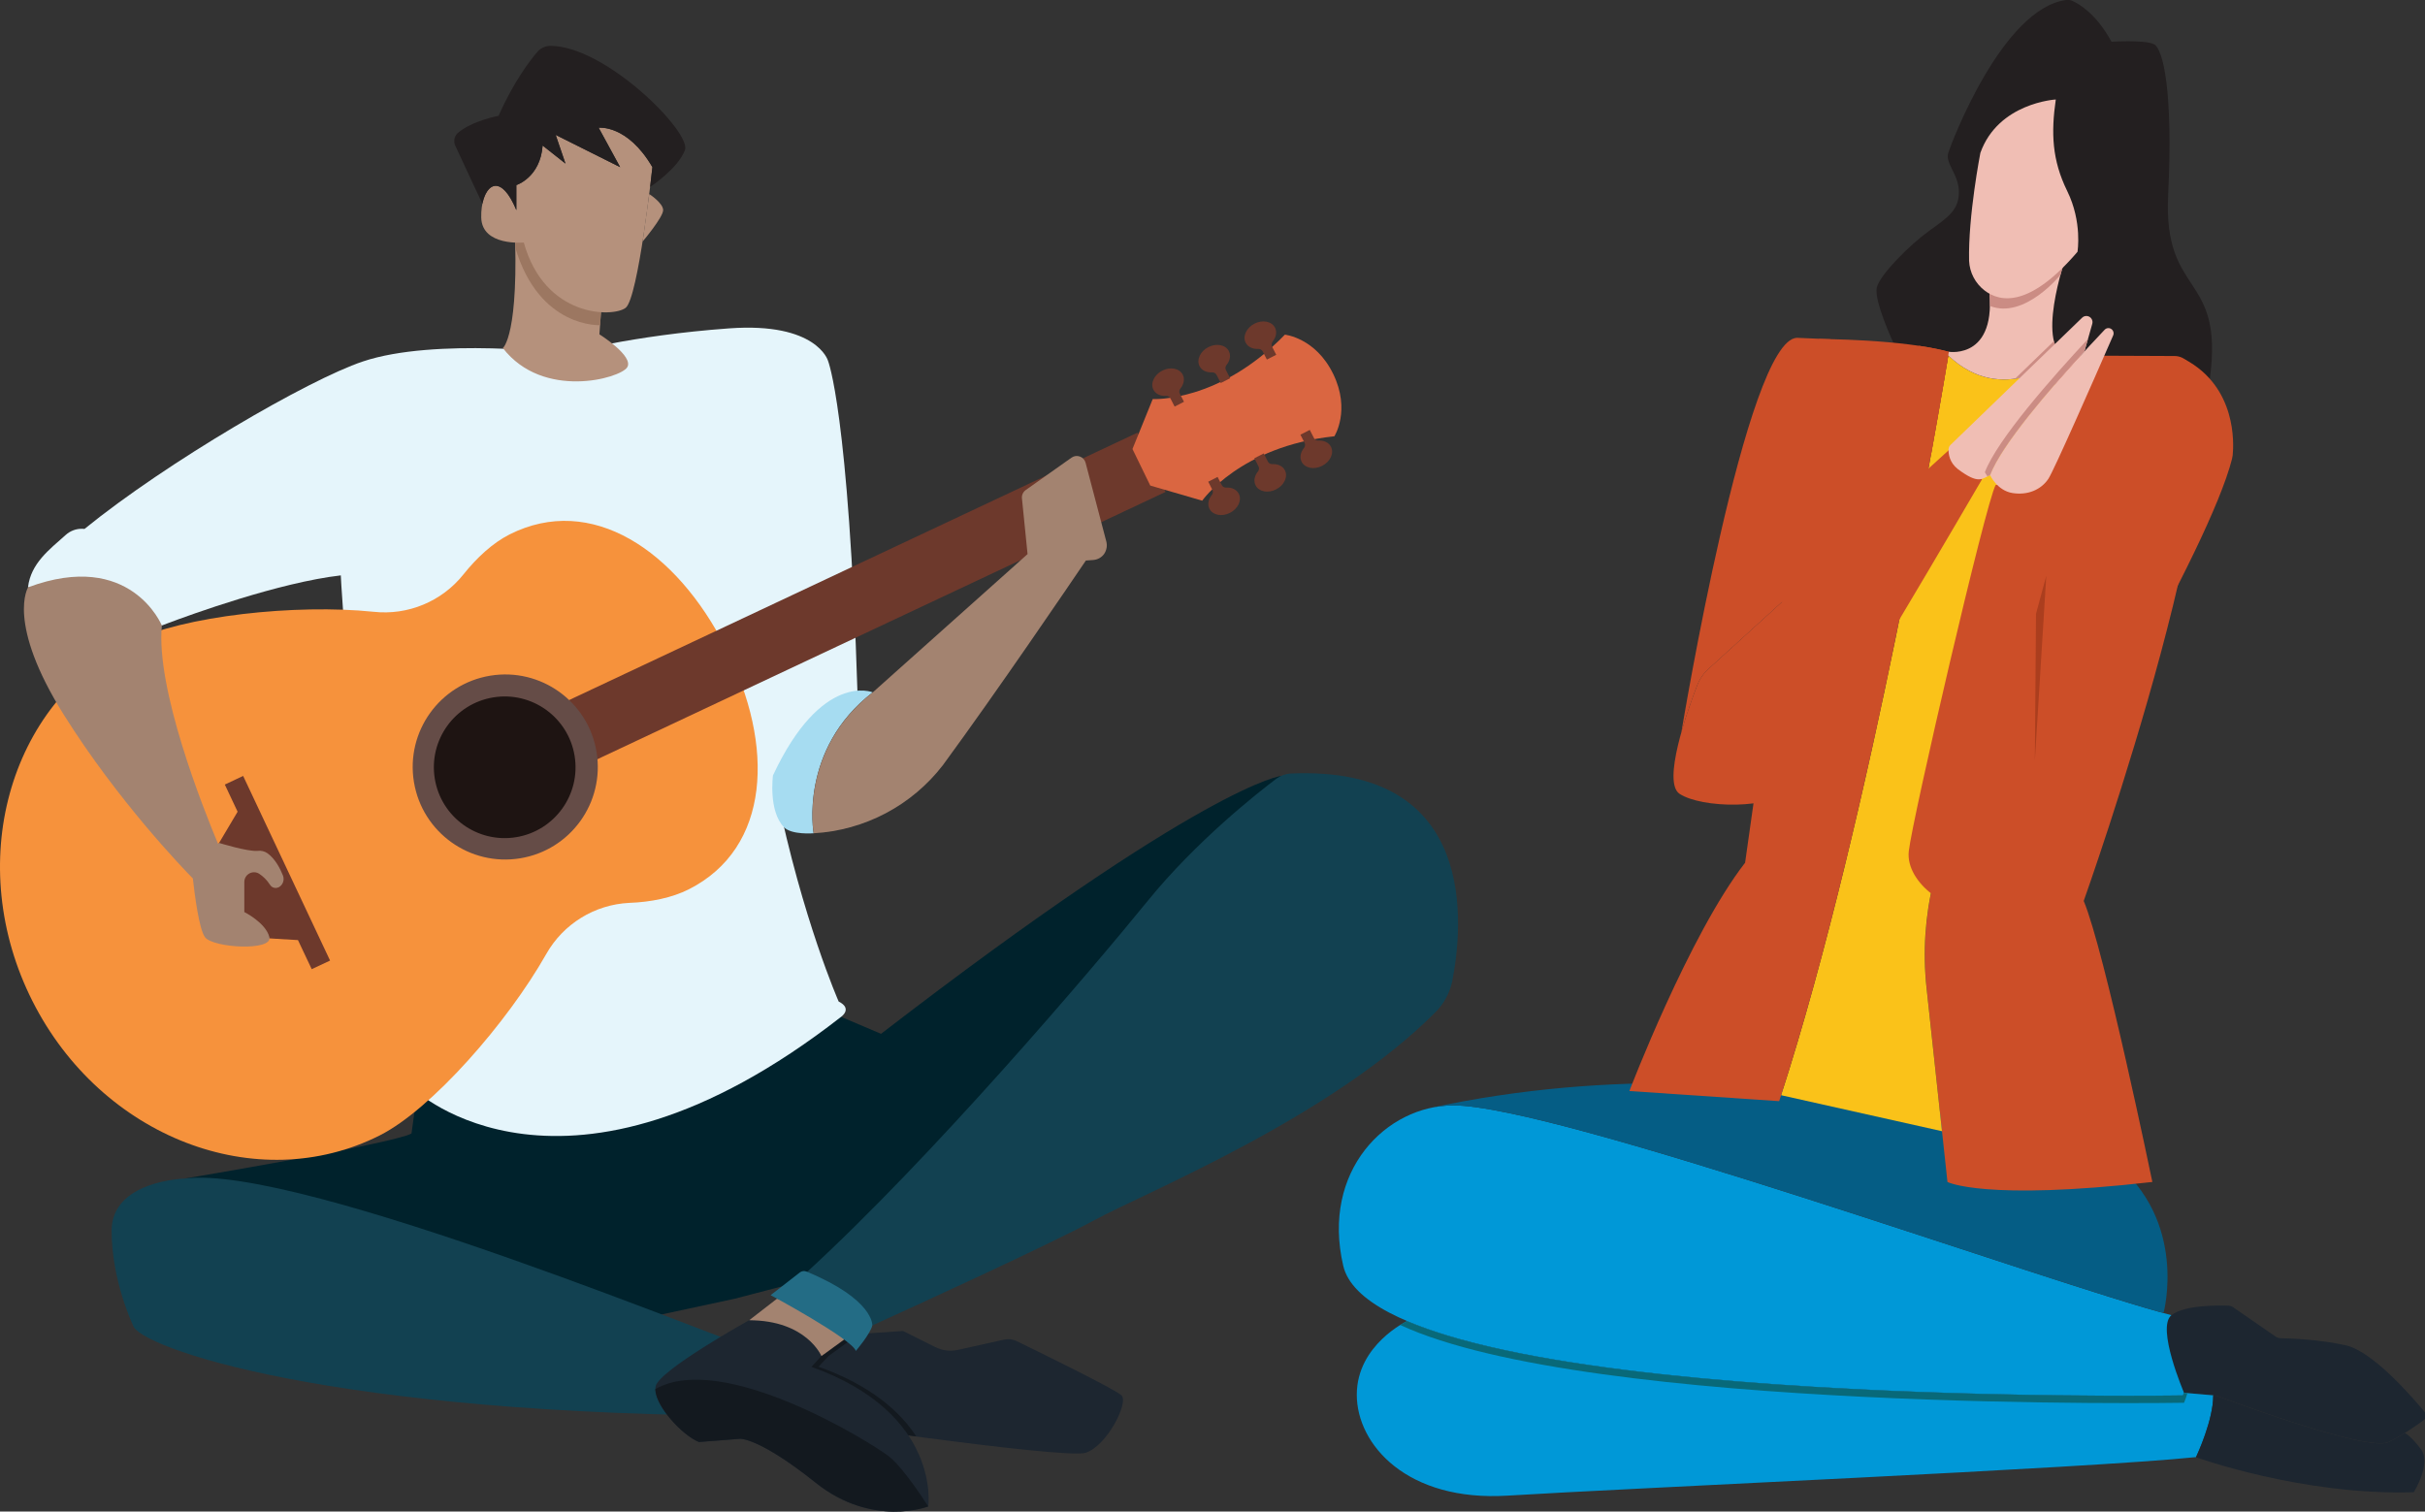 <?xml version="1.0" encoding="utf-8"?>
<!-- Generator: Adobe Illustrator 25.1.0, SVG Export Plug-In . SVG Version: 6.00 Build 0)  -->
<svg version="1.1" id="Layer_1" xmlns="http://www.w3.org/2000/svg" xmlns:xlink="http://www.w3.org/1999/xlink" x="0px" y="0px"
	 viewBox="0 0 354.35 220.91" style="enable-background:new 0 0 354.35 220.91;" xml:space="preserve">
<rect x="0" y="0" width="354.35" height="220.91" fill="#333333" stroke="none"/>
<style type="text/css">
	.st0{fill-rule:evenodd;clip-rule:evenodd;fill:#0098D7;}
	.st1{fill-rule:evenodd;clip-rule:evenodd;fill:#055D85;}
	.st2{fill-rule:evenodd;clip-rule:evenodd;fill:#1D2630;}
	.st3{fill-rule:evenodd;clip-rule:evenodd;fill:#086979;}
	.st4{fill-rule:evenodd;clip-rule:evenodd;fill:#231F20;}
	.st5{fill-rule:evenodd;clip-rule:evenodd;fill:#CC4E28;}
	.st6{fill-rule:evenodd;clip-rule:evenodd;fill:#FAC219;}
	.st7{fill-rule:evenodd;clip-rule:evenodd;fill:#AB3E1E;}
	.st8{fill-rule:evenodd;clip-rule:evenodd;fill:#F0BEB4;}
	.st9{fill-rule:evenodd;clip-rule:evenodd;fill:#CB8C84;}
	.st10{fill-rule:evenodd;clip-rule:evenodd;fill:#00222C;}
	.st11{fill-rule:evenodd;clip-rule:evenodd;fill:#124151;}
	.st12{fill:none;}
	.st13{fill-rule:evenodd;clip-rule:evenodd;fill:#13191F;}
	.st14{fill-rule:evenodd;clip-rule:evenodd;fill:#A38370;}
	.st15{fill-rule:evenodd;clip-rule:evenodd;fill:#E5F5FB;}
	.st16{fill-rule:evenodd;clip-rule:evenodd;fill:#F6923C;}
	.st17{fill-rule:evenodd;clip-rule:evenodd;fill:#6D392C;}
	.st18{fill-rule:evenodd;clip-rule:evenodd;fill:#654C47;}
	.st19{fill-rule:evenodd;clip-rule:evenodd;fill:#1E1412;}
	.st20{fill-rule:evenodd;clip-rule:evenodd;fill:#DA6641;}
	.st21{fill:#A38370;}
	.st22{fill-rule:evenodd;clip-rule:evenodd;fill:#A6DCF1;}
	.st23{fill-rule:evenodd;clip-rule:evenodd;fill:#236C85;}
	.st24{fill-rule:evenodd;clip-rule:evenodd;fill:#B5917C;}
	.st25{fill-rule:evenodd;clip-rule:evenodd;fill:#9C7761;}
</style>
<g>
	<g>
		<path class="st0" d="M317.3,192.21c0,0,4.51,4.92,1.69,11.72c0,0-117.82,1.99-122.71-18.94c-3.24-13.88,6.31-23.44,16.09-23.44
			C227.63,161.55,300.2,187.81,317.3,192.21L317.3,192.21z"/>
		<path class="st1" d="M212.36,161.55c-1.05,0-2.17,0.12-3.32,0.36c52.8-11.41,99.72,7.81,99.72,7.81c11.01,8.7,7.4,22.1,7.4,22.1
			l-0.51-0.06C296,186.29,227.18,161.55,212.36,161.55z M208.96,161.93l-0.02,0l0,0L208.96,161.93z"/>
		<path class="st2" d="M319.14,203.55l4.79,0.43c0,0,21.98,8.33,25.12,6.76c2.2-1.1,4.15-2.48,5.13-3.21
			c0.17-0.13,0.29-0.33,0.31-0.55c0.02-0.22-0.04-0.44-0.18-0.61c-1.77-2.14-7.58-8.88-11.54-9.76c-3.88-0.86-8.11-1.01-9.48-1.04
			c-0.3,0-0.59-0.1-0.83-0.27c-1.22-0.84-5.05-3.5-6.14-4.25c-0.2-0.14-0.43-0.22-0.67-0.23c-1.42-0.05-6.4-0.14-8.34,1.38
			C315.03,193.99,319.14,203.55,319.14,203.55L319.14,203.55z"/>
		<path class="st0" d="M319.14,203.55c-0.05,0.13-0.1,0.25-0.15,0.38c0,0-84.55,1.43-113.37-10.86h0c0,0-7.36,3.46-7.36,10.76
			c-0.01,7.3,7.36,15.67,22.05,14.75c16.75-1.05,84.97-4,100.58-5.63c0,0,2.52-5.26,2.52-8.98c0-0.02,0-0.03,0-0.05L319.14,203.55
			L319.14,203.55L319.14,203.55z"/>
		<path class="st3" d="M319.63,203.6l-0.5-0.04c-0.05,0.13-0.1,0.25-0.15,0.38c0,0-84.55,1.43-113.37-10.86h0
			c0,0-0.4,0.19-1.01,0.56c27.63,12.84,114.54,11.37,114.54,11.37C319.34,204.53,319.5,204.06,319.63,203.6L319.63,203.6z"/>
		<path class="st4" d="M276.66,50.08c0,0-2.88-6.19-2.41-8.08c0.47-1.88,4.85-6.26,7.64-8.26c2.79-2,4.35-3.05,4.35-5.66
			c0-2.62-2.05-4.19-1.55-5.76c0.5-1.54,7.9-21.05,17.21-22.32c0.31-0.04,0.62,0,0.91,0.12c1,0.45,3.52,1.91,5.73,5.98
			c0,0,4.9-0.31,6.22,0.37c1.32,0.67,2.81,6.92,2.06,22.01c-0.75,15.09,8.21,11.22,6.09,26.87
			C320.78,71.01,276.66,50.08,276.66,50.08z"/>
		<path class="st2" d="M323.4,203.94c0,0.02,0,0.03,0,0.05c0,3.48-2.22,8.32-2.49,8.92l-0.03,0.06c0,0,15.6,5.63,31.83,5.11
			c0,0,2.62-4.19,1.05-6.28c-1.57-2.09-2.37-2.36-2.37-2.36l0,0c-0.72,0.44-1.51,0.9-2.34,1.31c-3.14,1.57-25.12-6.76-25.12-6.76
			L323.4,203.94z"/>
		<path class="st5" d="M301.36,51.96c0,0-13.71,56.02-18.81,76.85c-1.24,5.08-1.59,10.34-1.03,15.54
			c1.15,10.66,3.05,28.39,3.05,28.39s5.34,2.81,29.94,0c0,0-6.98-33.8-10.03-41.07c0,0,24.98-70.1,15.03-78.96
			c-0.48-0.43-1.11-0.68-1.75-0.68C314.68,52.01,301.36,51.96,301.36,51.96L301.36,51.96z"/>
		<path class="st6" d="M301.25,52.37c0,0-8.54,7.23-16.56-0.42l0,0c-1.05,6.36-11.27,67.37-24.43,108.11l23.51,5.26l-2.26-20.98
			c-0.56-5.2-0.21-10.46,1.03-15.54L301.25,52.37L301.25,52.37z"/>
		<path class="st5" d="M297.26,121.45c-0.01,1-0.28,1.98-0.79,2.84c-1.32,2.23-4.2,6.48-7.61,7.95c-3.66,1.57-10.47-3.14-9.94-7.85
			c0.52-4.71,11.26-51.04,12.7-53.52h6.04C297.65,70.87,297.32,113.04,297.26,121.45L297.26,121.45z"/>
		<path class="st5" d="M296.83,123.59c3.58-5.92,25.92-43.15,29.32-56.52c0.04-0.18,0.08-0.36,0.1-0.55
			c0.17-1.72,0.57-9.94-6.97-13.99c0,0-11.42,9.06-14.72,15.34c-2.31,4.38-5.4,15.51-7.05,21.83l-0.25,31.76
			C297.25,122.19,297.11,122.91,296.83,123.59z"/>
		<path class="st7" d="M299.01,84.15c-0.31,1.13-1.25,4.6-1.5,5.55l-0.17,21.51L299.01,84.15L299.01,84.15z"/>
		<path class="st5" d="M284.78,51.42c0,0-10.76,66.51-24.8,109.51l-21.89-1.48c0,0,8.7-22.77,16.91-33.37l10.83-76.54
			C265.83,49.55,277.98,49.55,284.78,51.42z"/>
		<path class="st5" d="M249.66,97.74c-0.74,0.67-1.31,1.5-1.67,2.43c-1.47,3.83-5.12,14.14-2.57,15.84
			c3.14,2.09,13.43,2.42,16.66-0.88c3.23-3.31,27.54-45.08,27.54-45.08l-4.84-4.28C284.78,65.77,255.74,92.21,249.66,97.74
			L249.66,97.74z"/>
		<path class="st5" d="M268.09,80.97l0.15-0.17c3.46-25.8-0.72-31.22-0.72-31.22l-4.94-0.21c-7.4,0.21-16.81,57.19-16.89,57.64
			c0.75-2.67,1.71-5.28,2.3-6.83c0.36-0.93,0.93-1.76,1.67-2.43L268.09,80.97L268.09,80.97z"/>
		<path class="st5" d="M276.67,60.94l5.47,5.71c1.7-9.37,2.65-15.23,2.65-15.23c-1.3-0.36-2.81-0.65-4.38-0.88L276.67,60.94
			L276.67,60.94z"/>
		<path class="st8" d="M290.8,69.44c0,0,1.03,2.27,3.29,2.62c2.26,0.35,4.19-0.52,5.23-2.09c0.78-1.16,6.54-14.25,9.46-20.94
			c0.15-0.34,0.04-0.74-0.27-0.95c-0.31-0.21-0.73-0.16-0.98,0.12C302.56,53.44,292.83,64.11,290.8,69.44L290.8,69.44z"/>
		<path class="st8" d="M301.25,52.37l0.1-0.42c-3.73-2.82,0.85-15.41,0.85-15.41s-13.87-7.93-11.78,4.1
			c2.09,12.04-5.65,10.77-5.65,10.77s-0.09,0.54-0.09,0.54l0,0C292.72,59.6,301.25,52.37,301.25,52.37L301.25,52.37z"/>
		<path class="st9" d="M300.13,49.85l-5.7,5.51c3.96-0.56,6.82-2.98,6.82-2.98l0.1-0.42C300.74,51.49,300.35,50.75,300.13,49.85
			L300.13,49.85z"/>
		<path class="st9" d="M301.09,40.16c0.56-2.09,1.11-3.61,1.11-3.61s-13.87-7.93-11.78,4.1c0.27,1.57,0.38,2.92,0.36,4.07l0,0
			C295.85,46.7,301.09,40.16,301.09,40.16L301.09,40.16z"/>
		<path class="st8" d="M289.38,22.34c0,0-1.8,9.2-1.65,15.78c0.08,1.71,0.91,3.29,2.26,4.33c2.33,1.79,6.65,2.46,13.58-5.65
			c0,0,0.73-4.34-1.5-8.88s-2.37-8.5-1.67-13.38C300.4,14.54,292,15.01,289.38,22.34z"/>
		<path class="st8" d="M304.59,51.35l1.14-4.02c0.11-0.39-0.05-0.81-0.4-1.02c-0.35-0.21-0.8-0.16-1.09,0.13
			c-5.24,5.06-17.32,16.75-19.21,18.57c-0.18,0.17-0.29,0.41-0.3,0.66c-0.02,0.65,0.12,1.91,1.35,2.88c3.07,2.3,3.52,1.41,4.72,0.89
			l0.02-0.06C292.55,64.96,299.45,56.95,304.59,51.35z"/>
		<path class="st9" d="M305.1,49.54c-5.22,5.61-13.24,14.69-15.06,19.46c0,0,0.12,0.26,0.37,0.62c0.12-0.07,0.25-0.13,0.39-0.19
			l0.02-0.06c1.72-4.42,8.62-12.43,13.76-18.03L305.1,49.54z"/>
	</g>
	<g>
		<path class="st10" d="M122.55,148.46l-24.6,13.08l0,0l-36.94-2.35l-0.88,6.47c-2.75,1.5-33.19,6.59-33.19,6.59l67.74,20.28
			l12.69-2.73l0,0l15.97-4.17l63.94-72.25c0,0-11,1.08-58.54,37.71L122.55,148.46z"/>
		<path class="st11" d="M127.46,193.71c6.04-2.75,25.83-11.8,32.42-15.37c7.53-4.08,34.72-15.08,49.99-30.53
			c1.16-1.2,1.96-2.7,2.32-4.33c1.57-7.93,4.06-31.67-23.57-30.43c-0.75,0.03-1.47,0.29-2.08,0.73
			c-2.83,2.13-11.76,9.17-18.84,17.89c-8.22,10.12-31.57,37.55-49.86,54.3C127.03,189.97,127.46,193.71,127.46,193.71z"/>
		<path class="st11" d="M26.94,172.25c0,0-10.63,0.29-10.63,7.61c0,7.33,3.14,13.85,3.14,13.85c0.75,3.06,28.38,13.21,93.08,13.21
			l2.6-7.88C108.21,196.97,43.8,169.99,26.94,172.25L26.94,172.25z"/>
		<path class="st2" d="M112.53,206.93c0,0,42.99,6.43,46.13,5.38c3.14-1.05,6.28-7.33,5.23-8.37c-0.89-0.89-12.06-6.35-15.33-7.94
			c-0.57-0.28-1.21-0.36-1.83-0.22c-1.58,0.35-4.78,1.06-6.76,1.5c-1.11,0.25-2.28,0.1-3.3-0.41c-1.86-0.93-4.7-2.35-4.7-2.35
			l-7.85,0.52l-8.98,4L112.53,206.93z"/>
		<path class="st12" d="M23.64,91.42c0,0-4.54-11.17-19.54-5.59c0,0-3.27,5.12,5.26,18.7c8.53,13.58,19,24.05,19,24.05l4.19-3.66
			C32.53,124.91,22.57,102.41,23.64,91.42z"/>
		<path class="st13" d="M124.07,195.06l-8.94,3.98l-2.6,7.88c0,0,10.41,1.56,21.36,3.01c-2.35-3.61-6.61-7.45-14.28-10.19l1.47-1.57
			l3.31-2.41C124.31,195.53,124.2,195.29,124.07,195.06L124.07,195.06z"/>
		<path class="st14" d="M123.35,195.77l-3.31,2.41l-10.57-5.23l4.07-3.15C113.54,189.79,122.05,191.8,123.35,195.77L123.35,195.77z"
			/>
		<path class="st2" d="M120.03,198.18c0,0-2.19-5.23-10.57-5.23c0,0-13.2,7.32-13.66,9.68c-0.47,2.36,3.72,7.07,6.34,8.12l6.03-0.47
			c0,0,2.79-0.17,11.04,6.43c8.25,6.6,16.43,3.46,16.43,3.46s1.98-13.61-17.07-20.41L120.03,198.18L120.03,198.18z"/>
		<path class="st15" d="M122.55,146.37c0,0-5.28-11.98-9.08-30.48l11.84-14.33c-1.3-41.64-4.33-48.86-4.33-48.87l0,0
			c0,0-1.65-5.63-14.43-4.7c-14.35,1.04-23.77,3.66-23.77,3.66s-19.23-2.36-29.76,1.18C45.1,55.47,24.35,67.54,12.35,77.3
			c-0.11,0-0.2-0.02-0.31-0.02c-0.9-0.03-1.78,0.3-2.45,0.91c-2.4,2.15-5.08,4.13-5.5,7.64c0,0,0,0,0,0c0,0,0,0,0,0l19.54,5.59
			c0,0,0.05-0.02,0.11-0.04l0.73-0.28c3.37-1.27,16.3-5.97,25.33-7.01c0,0,1.49,32.98,10.69,75.11c0,0,21.94,20.96,62.41-10.59
			C122.9,148.61,124.64,147.42,122.55,146.37z M113.31,115.12c-0.06-0.28-0.11-0.57-0.17-0.85
			C113.19,114.56,113.25,114.84,113.31,115.12z M112.74,112.21c-0.04-0.21-0.08-0.42-0.12-0.64
			C112.66,111.79,112.7,112,112.74,112.21z M112.14,108.82c-0.03-0.19-0.06-0.39-0.09-0.59
			C112.08,108.43,112.11,108.63,112.14,108.82z M111.69,105.98c-0.05-0.3-0.09-0.6-0.13-0.9
			C111.6,105.38,111.65,105.68,111.69,105.98z M111.26,102.94c-0.04-0.28-0.08-0.57-0.11-0.85
			C111.18,102.37,111.22,102.65,111.26,102.94z M110.45,96.01c-0.03-0.29-0.05-0.58-0.08-0.88
			C110.4,95.42,110.43,95.72,110.45,96.01z M110.18,92.82c-0.03-0.33-0.05-0.65-0.07-0.98C110.13,92.17,110.15,92.49,110.18,92.82z
			 M109.94,89.29c-0.01-0.23-0.03-0.45-0.04-0.68C109.91,88.84,109.92,89.06,109.94,89.29z M109.75,85.33
			c-0.01-0.22-0.01-0.44-0.02-0.66C109.74,84.89,109.74,85.11,109.75,85.33z M109.65,77.53c0,0.32,0,0.63-0.01,0.95
			C109.65,78.17,109.65,77.85,109.65,77.53z M109.67,82c-0.01-0.34-0.01-0.68-0.01-1.02C109.66,81.32,109.66,81.66,109.67,82z"/>
		<path class="st16" d="M79.8,139.46c2.49-4.43,7.09-7.27,12.17-7.51c3.12-0.11,6.21-0.74,8.66-1.97
			c11.95-6.03,12.65-20.96,5.42-35.28c-7.22-14.31-19.65-22.62-31.6-16.59c-2.45,1.24-4.78,3.39-6.74,5.85
			c-3.15,3.94-8.1,6-13.12,5.45c-11.29-1.17-27.88,0.58-35.47,4.41C1.13,102.88-5.3,126.4,4.74,146.3
			c10.04,19.9,32.79,28.7,50.76,19.63C63.09,162.1,74.15,149.43,79.8,139.46L79.8,139.46z"/>
		<path class="st17" d="M82.29,102.72l83.95-39.5l4.08,8.67l-83.95,39.5L82.29,102.72z"/>
		<polyline class="st17" points="45.55,141.64 48.23,140.38 35.53,113.4 32.85,114.66 34.72,118.63 30.38,125.94 35.53,136.92 
			43.54,137.39 		"/>
		
			<ellipse transform="matrix(0.987 -0.162 0.162 0.987 -17.144 13.391)" class="st18" cx="73.77" cy="112.11" rx="13.52" ry="13.52"/>
		
			<ellipse transform="matrix(0.987 -0.161 0.161 0.987 -17.112 13.361)" class="st19" cx="73.77" cy="112.11" rx="10.35" ry="10.35"/>
		<path class="st20" d="M194.81,54.65c-2.58-5.3-7.06-5.74-7.06-5.74c-9.63,9.95-19.31,9.41-19.31,9.41l-2.96,7.3l2.6,5.34
			l7.59,2.21c0,0,5.54-7.95,19.31-9.41C194.99,63.76,197.4,59.95,194.81,54.65z"/>
		<path class="st21" d="M41.35,127.96c-0.4-1.01-1.13-2.43-2.25-3.25c-0.43-0.3-0.95-0.43-1.47-0.36c-1.45,0.13-5.61-1.16-5.61-1.16
			l-0.15,0.15c-2.22-5.3-9.12-22.68-8.22-31.92c0,0-4.54-11.17-19.54-5.59c0,0-3.27,5.12,5.26,18.7
			c7.87,12.53,17.38,22.4,18.81,23.85c0.26,2.34,0.9,7.36,1.76,8.57c1.13,1.59,9.94,2.09,9.42,0c-0.52-2.09-3.66-3.66-3.66-3.66
			v-4.39c0-0.52,0.28-1,0.74-1.25c0.46-0.25,1.02-0.23,1.45,0.06c0.53,0.35,1.09,0.86,1.58,1.62c0.27,0.42,0.82,0.56,1.26,0.33
			c0,0.01,0,0.01,0,0.01C41.33,129.34,41.6,128.61,41.35,127.96z"/>
		<path class="st17" d="M185.88,50.66c-0.12-0.24-0.09-0.53,0.08-0.74c0.51-0.62,0.67-1.4,0.35-2.03c-0.47-0.93-1.82-1.2-3-0.59
			c-1.18,0.6-1.76,1.85-1.29,2.78c0.32,0.63,1.04,0.96,1.85,0.91c0.27-0.01,0.52,0.13,0.64,0.37c0.25,0.48,0.61,1.19,0.61,1.19
			l1.37-0.7C186.48,51.85,186.12,51.14,185.88,50.66L185.88,50.66z"/>
		<path class="st17" d="M177.16,71.59c0.12,0.24,0.09,0.53-0.08,0.74c-0.51,0.62-0.67,1.4-0.35,2.03c0.47,0.93,1.82,1.2,3,0.59
			c1.18-0.6,1.76-1.85,1.29-2.78c-0.32-0.63-1.04-0.96-1.85-0.91c-0.27,0.01-0.52-0.13-0.64-0.37c-0.25-0.48-0.61-1.19-0.61-1.19
			l-1.37,0.7C176.55,70.4,176.91,71.11,177.16,71.59L177.16,71.59z"/>
		<path class="st17" d="M179.14,54.09c-0.12-0.24-0.09-0.53,0.08-0.74c0.51-0.62,0.67-1.4,0.35-2.03c-0.47-0.93-1.82-1.2-3-0.59
			c-1.18,0.6-1.76,1.85-1.29,2.78c0.32,0.63,1.04,0.96,1.85,0.91c0.27-0.01,0.52,0.13,0.64,0.37c0.25,0.48,0.61,1.19,0.61,1.19
			l1.37-0.7C179.75,55.29,179.38,54.57,179.14,54.09L179.14,54.09z"/>
		<path class="st17" d="M183.9,68.16c0.12,0.24,0.09,0.53-0.08,0.74c-0.51,0.62-0.67,1.4-0.35,2.03c0.47,0.93,1.82,1.2,3,0.59
			c1.18-0.6,1.76-1.85,1.29-2.78c-0.32-0.63-1.04-0.96-1.85-0.91c-0.27,0.01-0.52-0.13-0.64-0.37c-0.25-0.48-0.61-1.19-0.61-1.19
			l-1.37,0.7C183.29,66.97,183.65,67.68,183.9,68.16L183.9,68.16z"/>
		<path class="st17" d="M172.4,57.53c-0.12-0.24-0.09-0.53,0.08-0.74c0.51-0.62,0.67-1.4,0.35-2.03c-0.47-0.93-1.82-1.2-3-0.59
			c-1.18,0.6-1.76,1.85-1.29,2.78c0.32,0.63,1.04,0.96,1.85,0.91c0.27-0.01,0.52,0.13,0.64,0.37c0.25,0.48,0.61,1.19,0.61,1.19
			l1.37-0.7C173.01,58.72,172.64,58.01,172.4,57.53z"/>
		<path class="st17" d="M190.63,64.72c0.12,0.24,0.09,0.53-0.08,0.74c-0.51,0.62-0.67,1.4-0.35,2.03c0.47,0.93,1.82,1.2,3,0.59
			c1.18-0.6,1.76-1.85,1.29-2.78c-0.32-0.63-1.04-0.96-1.85-0.91c-0.27,0.01-0.52-0.13-0.64-0.37c-0.25-0.48-0.61-1.19-0.61-1.19
			l-1.37,0.7C190.03,63.53,190.39,64.24,190.63,64.72L190.63,64.72z"/>
		<path class="st22" d="M127.52,101.18c0,0-7.43-3.11-14.57,12.14c0,0-0.7,5.2,1.61,7.58c1.12,1.15,4.33,0.88,4.33,0.88
			S116.69,109.55,127.52,101.18z"/>
		<path class="st23" d="M117.84,185.83c-0.32-0.13-0.69-0.08-0.96,0.13c-1.17,0.91-4.27,3.32-4.27,3.32s11.81,6.36,12.45,8.15
			c0,0,2.08-2.43,2.41-3.72C127.46,193.71,127.77,189.94,117.84,185.83L117.84,185.83z"/>
		<path class="st14" d="M161.66,79.14c-0.84-3.2-2.28-8.66-3.03-11.51c-0.11-0.42-0.42-0.76-0.83-0.91
			c-0.41-0.15-0.87-0.09-1.22,0.16c-1.98,1.4-5.31,3.75-6.69,4.73c-0.39,0.28-0.61,0.74-0.56,1.22c0.17,1.72,0.59,5.88,0.82,8.15
			l-22.61,20.2v0c-0.83,0.64-1.62,1.33-2.36,2.08c-1.09,1.09-2.06,2.29-2.9,3.58c-0.84,1.29-1.53,2.67-2.08,4.11
			c-0.7,1.85-1.15,3.79-1.36,5.76c-0.1,1-0.15,2.01-0.12,3.02c0.02,0.67,0.06,1.34,0.17,2.01l0.01,0.04
			c7.44-0.42,14.34-4.06,18.89-9.97c8.09-11.04,18.44-26.29,20.88-29.89c0.37-0.03,0.74-0.05,1.08-0.08c0.64-0.05,1.23-0.37,1.6-0.9
			C161.7,80.42,161.82,79.76,161.66,79.14z"/>
		<path class="st24" d="M88.07,42.12l-0.48,6.74c0,0,5.08,3.19,4.06,4.82c-1.02,1.63-12.29,4.79-18.17-2.81c0,0,2.46-1.85,1.69-18.6
			L88.07,42.12L88.07,42.12z"/>
		<path class="st25" d="M87.68,47.52l0.39-5.41l-12.9-9.84c0.06,1.42,0.11,2.73,0.13,3.94l0,0C78.81,48.01,87.68,47.52,87.68,47.52
			L87.68,47.52z"/>
		<path class="st24" d="M95.33,24.43c0,0-2.06,19.15-3.91,20.56c-1.85,1.42-11.82,1.47-14.88-9.55c0,0-6.11,0.59-6.22-3.64
			c-0.11-4.23,2.51-7.37,5.13-1.09v-3.66c0,0,3.5-1.1,3.84-5.78l3.34,2.64l-1.43-4.19l9.42,4.71l-3.14-5.76
			C87.48,18.67,91.67,18.15,95.33,24.43L95.33,24.43z"/>
		<path class="st4" d="M95,27.32L95,27.32c0,0,4.09-2.68,5.09-5.4c0.95-2.59-11.58-15.2-19.66-15.22c-0.69,0.01-1.35,0.29-1.83,0.79
			c-1.1,1.26-3.46,4.32-5.76,9.44c0,0-3.85,0.71-5.94,2.5c-0.52,0.48-0.67,1.24-0.37,1.87c1.1,2.4,3.96,8.48,3.96,8.48v0
			c0.61-3.01,2.79-4.29,4.96,0.93v-3.66c0,0,3.5-1.1,3.84-5.78l3.34,2.64l-1.43-4.19l9.42,4.71l-3.14-5.76c0,0,4.19-0.52,7.85,5.76
			C95.33,24.43,95.21,25.57,95,27.32L95,27.32z"/>
		<path class="st24" d="M94.87,28.36c0,0,2.03,1.31,2.03,2.35c0,1.05-3,4.59-3,4.59L94.87,28.36L94.87,28.36z"/>
		<path class="st13" d="M135.63,220.16c0,0-3.47-5.54-5.76-7.33c-2.62-2.04-24.26-15.46-34.11-9.82c0,2.45,3.89,6.74,6.37,7.73
			l6.03-0.47c0,0,2.79-0.17,11.04,6.43C127.46,223.3,135.63,220.16,135.63,220.16L135.63,220.16z"/>
	</g>
</g>
</svg>
